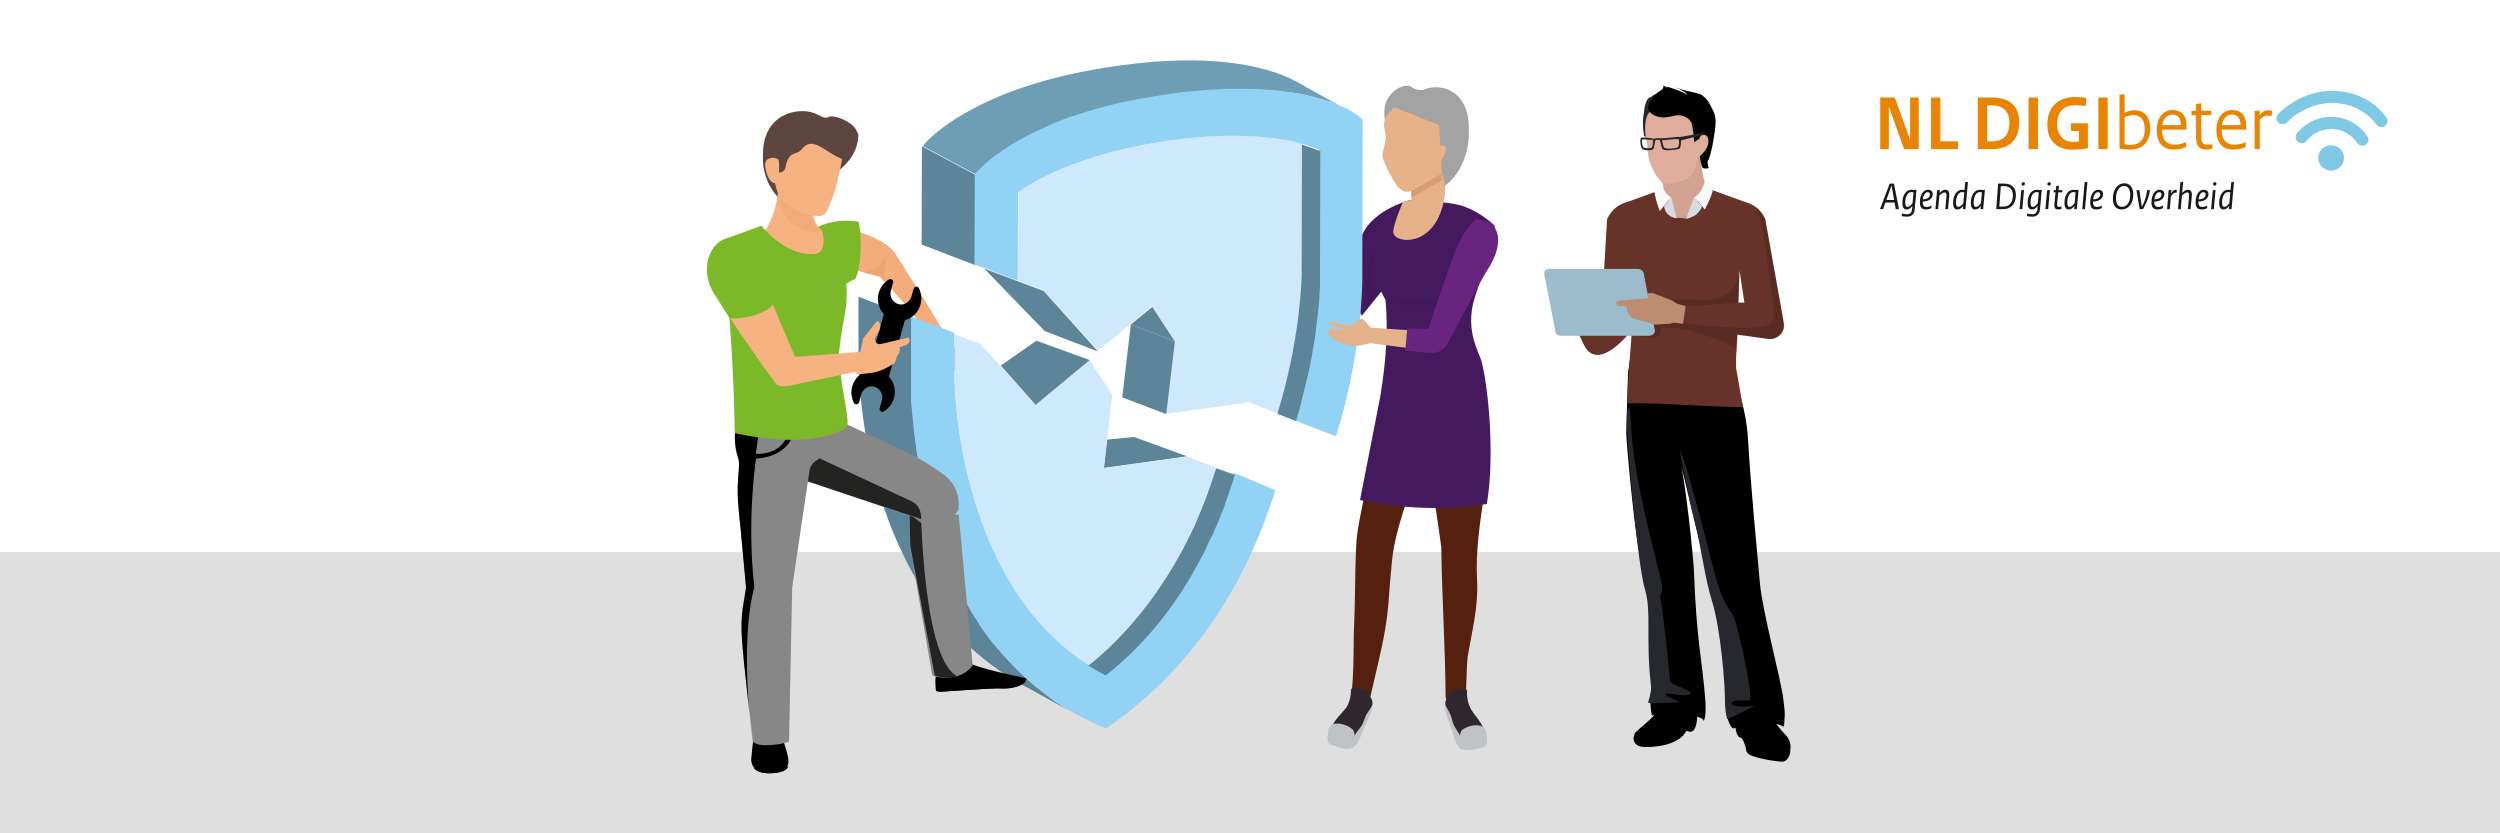 <svg height="400" viewBox="0 0 1200 400" width="1200" xmlns="http://www.w3.org/2000/svg"><g fill="none" fill-rule="evenodd"><path d="m0 400h1200v-400h-1200z" fill="#fff"/><path d="m0 400h1200v-135h-1200z" fill="#dedfde"/><g><g fill-rule="nonzero" transform="translate(902 45)"><path d="m11.992 26.568h7.01v-24.747h-4.139v19.994h-.149l-7.197-19.994h-7.01v24.747h4.139v-19.994h.149zm12.902 0h12.939v-3.735h-8.464v-21.012h-4.475zm29.308 0c8.017 0 13.013-4.15 13.013-13.09 0-7.469-4.586-11.657-12.864-11.657h-7.01v24.747zm-2.386-21.012h2.237c5.258 0 8.464 2.792 8.464 8.148 0 6.451-3.207 9.129-8.129 9.129h-2.573zm24.386-3.735h-4.475v24.747h4.475zm15.885 16.07h3.766v5.055c-1.081.113-1.715.151-2.834.151-4.176 0-7.607-2.867-7.607-8.639 0-5.96 3.505-8.941 8.39-8.941 1.939 0 3.319.075 5.332.377l.336-3.848c-1.715-.34-3.281-.49-5.519-.49-7.458 0-13.237 4.263-13.237 13.354 0 7.922 4.922 11.921 12.118 11.921 2.647 0 4.922-.226 7.346-.717v-11.921h-8.091zm17.6-16.07v24.747h-4.475v-24.747z" fill="#e98400"/><path d="m130.117 16.835c0-5.998-3.058-8.903-7.458-8.903-1.753 0-3.169.34-4.847 1.207v-8.941l-2.461.226v25.954c1.976.34 3.542.415 5.332.415 5.519 0 9.434-3.622 9.434-9.959zm-2.61.264c0 5.093-2.834 7.432-6.413 7.432-1.119 0-2.088-.038-3.281-.226v-13.053c1.38-.679 2.685-.981 4.102-.981 3.43 0 5.593 1.999 5.593 6.828zm5.742.302c0 6.564 3.281 9.393 8.166 9.393 2.349 0 3.952-.377 5.854-1.245l.037-2.339c-1.864.868-3.58 1.245-5.63 1.245-3.43 0-5.966-2.226-5.891-7.243h11.708c.037-.754.037-1.434.037-2.037 0-4.829-2.498-7.356-6.824-7.356-4.064 0-7.458 3.282-7.458 9.582zm2.647-2.339c.373-3.207 2.386-5.055 4.698-5.055 2.722 0 4.214 1.584 4.214 5.055zm14.02-4.791h2.2v10.865c0 4.414 2.237 5.659 4.773 5.659 1.081 0 1.939-.113 3.058-.415v-2.15c-.932.189-1.566.264-2.498.264-1.678 0-2.871-1.056-2.871-3.471v-10.751h4.773v-2.113h-4.773v-3.622l-2.461.415v3.207h-2.2zm11.969 7.13c0 6.564 3.281 9.393 8.166 9.393 2.349 0 3.952-.377 5.854-1.245l.037-2.339c-1.864.868-3.58 1.245-5.63 1.245-3.43 0-5.966-2.226-5.891-7.243h11.708c.037-.754.037-1.434.037-2.037 0-4.829-2.498-7.356-6.824-7.356-4.064 0-7.458 3.282-7.458 9.582zm2.647-2.339c.373-3.207 2.386-5.055 4.698-5.055 2.722 0 4.214 1.584 4.214 5.055zm24.125-6.866-.336 2.528c-.82-.226-1.342-.302-2.088-.302-1.193 0-2.163.604-3.542 2.037v14.109h-2.461v-18.296l2.424-.226v2.15c1.417-1.622 2.61-2.263 3.915-2.263.783 0 1.305.075 2.088.264z" fill="#e98400"/><path d="m7.099 43.135h-2.047l-4.648 12.24h1.475l1.088-3.172h4.408l.59 3.172h1.531zm-1.125 1.12 1.236 6.755h-3.762l2.398-6.755zm10.826 1.978c-.387-.093-.812-.149-1.365-.149-2.232 0-4.297 2.202-4.297 6.288 0 2.332.83 3.172 2.029 3.172 1.014 0 1.9-.522 2.73-1.661h.055l-.166 1.623c-.166 1.642-.996 2.332-2.416 2.332-.812 0-1.605-.112-2.508-.373v1.287c.941.187 1.66.243 2.601.243 1.844 0 3.394-1.008 3.615-3.527l.83-9.423zm-.775 6.269c-.885 1.232-1.771 1.829-2.416 1.829-.627 0-1.107-.522-1.107-2.053 0-3.34 1.439-5.075 2.822-5.075.406 0 .83.037 1.162.112zm3.523-.336c0 2.37.996 3.377 2.803 3.377 1.125 0 1.881-.187 2.748-.653v-1.213c-.793.429-1.531.653-2.379.653-1.18 0-1.844-.541-1.844-2.594 2.988 0 4.851-1.437 4.851-3.545 0-1.325-.83-2.108-2.342-2.108-1.881 0-3.836 1.959-3.836 6.083zm4.814-3.806c0 1.306-1.217 2.332-3.394 2.332.258-2.351 1.346-3.452 2.269-3.452.719 0 1.125.373 1.125 1.12zm7.377 7.016h1.309l.59-6.232c.203-2.22-.553-3.06-1.844-3.06-.848 0-1.697.411-2.748 1.474h-.055l.129-1.399-1.309.168-.812 9.05h1.309l.59-6.549c1.125-1.008 1.992-1.455 2.527-1.455.609 0 1.033.466.885 1.978zm10.882-13.08-1.328.168-.332 3.732c-.332-.075-.701-.112-1.162-.112-2.232 0-4.297 2.202-4.297 6.288 0 2.332.83 3.172 2.029 3.172 1.014 0 1.9-.522 2.73-1.661h.055l-.148 1.493h1.273zm-2.232 10.207c-.885 1.232-1.771 1.829-2.416 1.829-.627 0-1.107-.522-1.107-2.053 0-3.34 1.439-5.075 2.822-5.075.406 0 .848.037 1.18.112zm9.259-6.269c-.387-.093-.812-.149-1.365-.149-2.232 0-4.297 2.202-4.297 6.288 0 2.332.83 3.172 2.029 3.172 1.014 0 1.918-.522 2.73-1.661h.055l-.148 1.493h1.273l.83-9.33zm-.775 6.269c-.885 1.232-1.771 1.829-2.416 1.829-.627 0-1.107-.522-1.107-2.053 0-3.34 1.439-5.075 2.822-5.075.406 0 .83.037 1.162.112zm10.697 2.874c3.652 0 6.068-2.351 6.068-6.923 0-3.303-2.158-5.318-5.404-5.318h-3.135l-.904 12.24zm.461-11.046c2.582 0 4.15 1.623 4.15 4.348 0 3.75-1.863 5.504-4.463 5.504h-2.047l.719-9.852zm9.498 1.829-1.328.168-.812 9.05h1.309zm-1.199-2.78c0 .485.295.728.719.728.572 0 .904-.411.904-.914 0-.466-.258-.746-.719-.746-.535 0-.904.355-.904.933zm8.595 2.855c-.387-.093-.812-.149-1.365-.149-2.232 0-4.297 2.202-4.297 6.288 0 2.332.83 3.172 2.029 3.172 1.014 0 1.9-.522 2.73-1.661h.055l-.166 1.623c-.166 1.642-.996 2.332-2.416 2.332-.812 0-1.605-.112-2.508-.373v1.287c.941.187 1.66.243 2.601.243 1.844 0 3.394-1.008 3.615-3.527l.83-9.423zm-.775 6.269c-.885 1.232-1.771 1.829-2.416 1.829-.627 0-1.107-.522-1.107-2.053 0-3.34 1.439-5.075 2.822-5.075.406 0 .83.037 1.162.112zm5.791-6.344-1.328.168-.812 9.05h1.309zm-1.199-2.78c0 .485.295.728.719.728.572 0 .904-.411.904-.914 0-.466-.258-.746-.719-.746-.535 0-.904.355-.904.933zm3.006 3.937h.922l-.553 5.448c-.203 2.015.443 2.78 1.697 2.78.738 0 1.07-.056 1.697-.28v-1.176c-.535.187-.83.243-1.291.243-.609 0-.922-.355-.793-1.661l.535-5.355h1.863l.111-1.064h-1.863l.221-2.164-1.309.205-.184 1.959h-1.051zm10.845-1.082c-.387-.093-.812-.149-1.365-.149-2.232 0-4.297 2.202-4.297 6.288 0 2.332.83 3.172 2.029 3.172 1.014 0 1.918-.522 2.73-1.661h.055l-.148 1.493h1.273l.83-9.33zm-.775 6.269c-.885 1.232-1.771 1.829-2.416 1.829-.627 0-1.107-.522-1.107-2.053 0-3.34 1.439-5.075 2.822-5.075.406 0 .83.037 1.162.112zm6.142-10.207-1.328.168-1.162 12.912h1.309zm1.328 9.871c0 2.37.996 3.377 2.803 3.377 1.125 0 1.881-.187 2.748-.653v-1.213c-.793.429-1.531.653-2.379.653-1.18 0-1.844-.541-1.844-2.594 2.988 0 4.851-1.437 4.851-3.545 0-1.325-.83-2.108-2.342-2.108-1.881 0-3.836 1.959-3.836 6.083zm4.814-3.806c0 1.306-1.217 2.332-3.394 2.332.258-2.351 1.346-3.452 2.269-3.452.719 0 1.125.373 1.125 1.12zm11.656-5.393c-3.154 0-5.57 2.631-5.57 7.52 0 3.433 1.697 5.057 4.224 5.057 2.932 0 5.57-2.556 5.57-7.221 0-3.34-1.734-5.355-4.224-5.355zm-.24 1.287c1.771 0 2.988 1.269 2.988 4.385 0 3.788-1.918 5.635-3.855 5.635-1.789 0-2.988-1.064-2.988-4.068 0-3.881 1.789-5.952 3.855-5.952zm7.525 11.121h1.605l.996-1.903c1.107-2.127 1.881-4.329 2.361-7.221h-1.365c-.461 3.023-1.088 5.019-1.992 6.885l-.498 1.026h-.074l-1.199-7.911h-1.402zm5.662-3.209c0 2.37.996 3.377 2.803 3.377 1.125 0 1.881-.187 2.748-.653v-1.213c-.793.429-1.531.653-2.379.653-1.18 0-1.844-.541-1.844-2.594 2.988 0 4.851-1.437 4.851-3.545 0-1.325-.83-2.108-2.342-2.108-1.881 0-3.836 1.959-3.836 6.083zm4.814-3.806c0 1.306-1.217 2.332-3.394 2.332.258-2.351 1.346-3.452 2.269-3.452.719 0 1.125.373 1.125 1.12zm7.377-2.146c-.184-.093-.387-.131-.609-.131-.738 0-1.273.299-2.121 1.791h-.074l.166-1.717-1.309.168-.756 9.05h1.309l.516-6.064c.682-1.157 1.494-1.829 2.176-1.829.221 0 .332 0 .535.037zm5.275 9.162h1.309l.59-6.232c.203-2.22-.553-3.06-1.844-3.06-.848 0-1.697.429-2.748 1.474h-.055l.498-5.262-1.328.168-1.162 12.912h1.309l.59-6.549c1.107-.989 1.973-1.455 2.545-1.455.609 0 .996.466.867 1.978zm3.707-3.209c0 2.37.996 3.377 2.803 3.377 1.125 0 1.881-.187 2.748-.653v-1.213c-.793.429-1.531.653-2.379.653-1.18 0-1.844-.541-1.844-2.594 2.988 0 4.851-1.437 4.851-3.545 0-1.325-.83-2.108-2.342-2.108-1.881 0-3.836 1.959-3.836 6.083zm4.814-3.806c0 1.306-1.217 2.332-3.394 2.332.258-2.351 1.346-3.452 2.269-3.452.719 0 1.125.373 1.125 1.12zm4.777-2.202-1.328.168-.812 9.05h1.309zm-1.199-2.78c0 .485.295.728.719.728.572 0 .904-.411.904-.914 0-.466-.258-.746-.719-.746-.535 0-.904.355-.904.933zm10.052-1.082-1.328.168-.332 3.732c-.332-.075-.701-.112-1.162-.112-2.232 0-4.297 2.202-4.297 6.288 0 2.332.83 3.172 2.029 3.172 1.014 0 1.9-.522 2.73-1.661h.055l-.148 1.493h1.273zm-2.232 10.207c-.885 1.232-1.771 1.829-2.416 1.829-.627 0-1.107-.522-1.107-2.053 0-3.34 1.439-5.075 2.822-5.075.406 0 .848.037 1.18.112z" fill="#1a1919"/></g><g fill="#80c9e4" transform="translate(1092 43)"><path d="m27.392 26.73c-3.408-.256-6.382 2.259-6.644 5.618-.257 3.357 2.295 6.286 5.702 6.542 3.408.258 6.382-2.258 6.642-5.618.259-3.358-2.292-6.286-5.701-6.542"/><path d="m28.531 13.155c-6.932-.523-13.664 2.43-17.991 7.898-1 1.262-.773 3.088.511 4.075 1.283.987 3.135.76 4.136-.502 3.109-3.93 7.925-6.048 12.898-5.678 4.646.349 8.782 2.787 11.356 6.693.565.858 1.509 1.323 2.475 1.323.552 0 1.106-.15 1.601-.467 1.367-.874 1.755-2.672.867-4.018-3.58-5.438-9.358-8.837-15.853-9.323"/><path d="m29.5.633c-9.688-.728-20.674 3.629-27.987 11.094-1.127 1.154-1.097 2.994.076 4.106 1.17 1.114 3.038 1.082 4.165-.072 6.144-6.272 15.285-9.93 23.297-9.336 8.316.624 14.928 4.106 19.653 10.349.578.765 1.466 1.17 2.367 1.17.613 0 1.228-.187 1.757-.576 1.305-.958 1.577-2.778.603-4.064-5.788-7.65-13.839-11.912-23.931-12.67"/></g></g><path d="m327-25h546v451h-546z" opacity=".011" stroke="#fefefe"/><g fill-rule="nonzero" transform="translate(339.307 28.717)"><g transform="translate(35.803 79.457)"><path d="m37.692 2.472c-5.365-2.847-16.783-3.661-26.275.136-9.492 3.797-10.592 7.186-10.592 7.186l36.73.949z" fill="#7bb929"/><path d="m36.042 2.879s12.518 3.254 17.883 9.763c1.238 1.492 18.158 28.475 21.598 34.712.688 1.22-2.476 9.763-5.778 4.339-6.878-10.983-22.56-27.119-22.56-27.119s-9.079-1.898-14.444-4.203c-5.64-2.169 3.302-17.492 3.302-17.492z" fill="#f3ac7a"/><path d="m40.444 21.591v1.627c3.577.949 6.741 1.627 6.741 1.627s1.238 1.22 3.026 3.119c-1.376-2.712-.963-8.136.138-14.102-3.714 8.542-9.905 7.729-9.905 7.729z" fill="#bb6636" opacity=".1"/><path d="m75.11 46.675 7.566 10.983c.413.542.55 1.22.688 1.763l.413 7.729c0 .814-.138 1.627-.688 2.305l-4.127 5.695c-1.101-.949-1.513-2.576-.825-4.068l1.651-3.525-1.238-6.102c0-.271-.275-.542-.55-.814-.825-.542-1.926.136-1.788 1.22l.963 6.102c.138.678-.275 1.356-.963 1.492-.688.271-1.513-.136-1.788-.949l-2.751-8.407-2.614-11.932z" fill="#f3ac7a"/></g><g transform="translate(401.668 12.31)"><g transform="translate(39.589)"><g transform="translate(0 129.044)"><g fill="#000"><path d="m34.03 174.926c.275-3.295-1.651-5.354-.275-22.377.138-2.059-15.274-2.746-15.274-2.746.688 8.374 2.89 13.591-5.229 23.612-1.789 2.196-6.88 6.178-8.669 7.962-1.238 1.236-2.752 7.139 4.816 7.139 9.495 0 16.926-2.883 19.265-7.413.138-.412.826-.275.826-.275s3.853 2.608 4.541-5.903z"/><path d="m51.231 161.747 14.449-1.922s.138 1.373 1.376 6.315c2.064 9.335 7.431 14.277 9.77 16.886 1.926 2.196 2.339 4.805 1.926 7.001v1.098s-.826 4.393-3.853 4.393c-3.027 0-15.137-1.922-16.65-4.118-.688-.961-.826-1.922-.826-2.608 0-.137-.138-.275-.138-.275s-1.238-5.079-3.027-4.668c0 0-2.89-2.883-1.238-7.55 1.789-4.668-1.789-14.552-1.789-14.552z"/><path d="m1.83 2.227c0 1.51-.963 5.766-.963 7.139-.413 15.65-.826 24.436-.826 28.554 0 4.53 4.403 53.539 7.844 64.659 3.44 11.257 7.018 53.951 4.816 57.246-2.202 3.432-.413 13.453-.413 13.453s24.356-1.647 24.907 2.746c0 0 1.514-1.647.688-11.394-1.376-17.572-4.128-27.044-5.367-60.678-.275-6.727-3.991-42.832-6.743-53.539-1.238-4.805 11.697 49.97 16.238 65.757 0 0 8.532 33.908 6.743 48.46-1.651 13.042 2.615 14.964 2.615 14.964s16.513-5.354 24.356-.824c.275-4.53.826-4.942-.275-13.179-1.238-10.159-10.045-41.871-11.284-56.01-1.514-16.748-4.541-48.185-5.642-68.366s-9.22-35.418-11.559-39.4c-2.477-4.256-45.135.412-45.135.412z"/></g><path d="m2.381 34.625c.826 23.063 11.421 61.639 13.898 71.798 2.477 10.159-.826 6.315.413 12.218 1.238 5.903 4.266 36.105 4.266 38.164 0 2.059 12.247 4.668 9.77 6.315-2.477 1.647-11.834-1.236-11.834 0 0 1.236 7.156 3.844 7.156 3.844s-14.311.824-15.274.412c-.826-.412 1.651-4.118 1.101-8.511-2.615-23.2.413-35.144-2.89-46.126-3.44-10.982-9.77-78.25-8.532-85.389 1.376-7.139 1.926 7.276 1.926 7.276z" fill="#26282d"/><path d="m25.636 45.745c4.679 9.335 16.238 58.344 18.439 65.071 2.064 6.727 5.367 11.943 7.018 14.003 1.651 2.059 9.495 35.281 8.256 41.184-4.266.412-8.394-.412-8.807 1.647-.413 2.059 11.008 1.236 11.008 1.236l-13.073 6.315c-.688-2.608-1.101-5.491-1.101-10.571 0-6.04-1.926-32.261-6.055-45.714-3.44-10.982-4.816-23.338-8.119-37.34-3.44-13.179-7.568-35.83-7.568-35.83z" fill="#26282d"/></g><g transform="translate(16.829 51.099)"><path d="m3.165 5.491 2.477.412.55-4.942-4.954-.686-.275 2.196z" fill="#6e150e"/><path d="m7.431 6.04-2.064-.137.688-4.942 4.954.549-.275 2.196z" fill="#991915"/></g><path d="m36.782 41.489c-1.514 7.688-12.797 10.021-12.797 10.021l6.192 9.884 10.871-14.277z" fill="#fff"/><path d="m21.646 51.511-8.256 7.001s-.963-9.335-.138-11.12c1.101-2.471 2.202-2.059 2.202-2.059s-.413 1.098 1.514 3.432c2.477 3.02 4.679 2.746 4.679 2.746z" fill="#fff"/><path d="m21.921 60.159c.826.412 2.339 2.059 3.303 1.785.826-.275 1.101-.961 0-2.334-.963-1.373-2.752-2.334-3.303-1.236-.55 1.236 0 1.785 0 1.785z" fill="#cc9584"/><path d="m20.545 33.664c.826 3.981-1.376 8.237-3.027 11.669s3.165 14.14 5.367 14.14c2.202 0 17.063-10.708 17.063-10.708s-4.128.549-4.128-19.494c0-3.157-15.274 4.393-15.274 4.393z" fill="#d2a292"/><g transform="translate(7.197)"><path d="m35.365 20.623c0 2.883-1.926 13.728-3.303 15.375-.413.412 0 3.707.55 3.569.55-.137-2.202.824-3.165-.137-.963-.961-2.89-15.375-2.339-16.199.413-.686 8.256-2.608 8.256-2.608z" fill="#000"/><path d="m28.347 24.192c.413-7.962 2.752-16.336-9.495-17.16-2.752-.137-4.954 0-6.88.412-.688-.275-1.376-.549-2.064-.686-2.752.275-4.541 2.059-6.192 5.629-1.376 3.02-1.789 7.139-1.651 11.12 0 1.236.688 3.02.826 4.256.138 1.785 0 2.883.275 4.256.55 4.805 2.89 10.708 6.605 14.277 1.101.549 2.339.961 3.715.824 4.266-.137 8.119-1.647 10.596-4.118 1.514-1.236 2.615-5.217 3.303-8.649 1.651-.686 4.541-4.118 4.816-6.589.413-3.157-.963-5.079-3.853-3.569z" fill="#e0ac9c"/><path d="m14.173 6.483.275-.686s3.303-1.785 2.615-1.785c-.413 0-1.514-1.098-2.202.549l1.514-2.608-7.431 2.059s-1.651-.275-2.89.549c-1.238.824-2.202 1.51-2.202 1.51s.138 1.236.413-.412c-1.651.412-2.752 4.256-2.89 7.001-.138.824-.275 1.785-.413 2.746-.413 4.118.413 8.786.413 8.786l.826.549s-1.376-9.884 2.477-12.63c3.853-2.746 12.797 0 12.797 0z" fill="#26282d"/><path d="m34.677 12.386c-1.238-2.471-2.89-6.178-4.679-7.001-.963-1.922-7.293-2.059-13.761-4.53 0 0 5.779 2.196 5.779 3.707-.826-1.236-10.32-4.53-9.77-3.844 2.615 4.256 2.064 1.373 1.376 3.157-.138 0 .275.137.138.137.275-1.785-1.789-3.569-3.165-3.981.55 2.471-2.339 2.196-4.266 4.942-2.339 2.196-4.266 6.315-1.789 8.237 5.642 4.256 10.183.824 13.761 1.098 3.303.275 5.091 2.196 5.779 3.432.826 1.647 1.376 9.472 1.376 9.472l2.339-1.51 1.651-3.432 5.091 2.196c0 .137 2.615-7.139.138-12.081z" fill="#000"/></g><path d="m8.16 30.781c1.651.412 4.679.686 5.091-.686.413-1.647.688-3.707.688-3.707s.826-.686 2.339 0c0 0 .413 2.334.963 3.844.55 1.51 5.779.686 7.981.275.963-.137 1.101-2.334 1.101-4.118l10.596-2.746.55-.961s-10.183 1.785-11.697 2.059c-1.376-.275-6.33.686-8.256.549-.55.137-1.651 0-2.477 0-.963 0-1.514.275-1.789.275-.413-.137-5.367-.961-6.055-.412-.826.549-.275 5.354.963 5.629zm9.082-4.53c.55.137 7.568-.824 7.981-.412.275.275.275 3.707-.688 3.981-1.238.412-5.917.961-6.467-.275-.55-1.373-.826-3.295-.826-3.295zm-9.495-.275c.275-.275 4.541.275 5.091.137 0 0 .138 1.922-.413 3.569-.138.549-3.165.549-3.991.137-.688-.412-1.101-3.569-.688-3.844z" fill="#26282d"/></g><path d="m92.884 120.837 1.101-32.398-1.789-7.688-.55 8.1-2.339 31.849 2.339 26.358z" fill="#000" opacity=".1"/><path d="m114.626 110.404-8.256-46.126c-.688-1.785-3.165-6.727-10.183-8.511l-27.246-9.884v-.137s0 0 0-.137h-.138l-.413.137-.413-.137h-.138v.137.137l-27.246 9.884c-7.018 1.785-9.495 6.727-10.183 8.511l-2.89 49.558-15.825-8.786s1.238 6.589 7.706 19.631c6.467 12.904 21.054-5.079 21.054-5.079s1.101-21.553 1.101-25.397l.55 26.358-1.514 20.043-.413 11.943c18.577-.275 36.878 1.785 55.455 1.785l-3.303-18.807v-4.942l.55-9.747v-1.236l14.999 2.059c4.128.412 7.706-2.883 7.431-6.864zm-21.191-6.178.55-15.513 2.339 15.513z" fill="#673328"/><path d="m78.298 48.902-9.22-3.295v-.137s0 0 0-.137h-.138l-.413.137-.413-.137h-.138v.137.137l-10.596 3.844 6.33 14.003 4.403.412z" fill="#d2a292"/><path d="m114.626 110.404-8.256-46.126c-.413-1.236-1.926-4.118-5.091-6.315 3.44 6.178 4.679 16.611 4.816 17.709 1.376 8.374 1.926 16.748 3.44 25.122.688 3.981 2.202 9.884-.688 13.453-3.303 3.981-33.713.961-42.245-.137-4.266-.549.413-8.374.413-8.374h6.467l20.09-1.51s.413-13.453.55-15.513c-.55 4.118-2.89 9.335-6.33 11.532-4.541 2.883-10.183 2.746-15.412 2.471-10.183-.412-20.228.686-30.411 1.236l-.826 16.199s6.33.549 12.109.824c1.238 0 2.477-.686 2.752-1.922.275-1.373-.275-2.746 1.514-2.746 10.183-.549 21.604 3.844 30.824 7.825l4.403 2.883.413-6.178v-1.236l14.999 2.059c4.128.412 7.706-2.883 7.431-6.864z" fill="#000" opacity=".14"/><path d="m44.997 88.027h-41.97c-2.202 0-2.752.824-2.752 2.471l5.229 27.044c0 1.785 1.376 2.608 3.165 2.608h41.557c1.789 0 3.165-.824 3.165-2.471l-5.229-26.632c0-1.785-1.376-3.02-3.165-3.02z" fill="#9abccc"/><g fill="#be8c70"><path d="m61.785 103.266-9.22-3.569h-2.752l2.339 12.904 4.816 1.51c2.064.412 4.266.412 5.917-.686l3.715.824-.826-8.1z"/><path d="m38.667 103.403 1.789 5.629c.55 1.51 1.789 2.746 3.44 3.157l9.632 2.608 6.88-.412s.963-.275 1.926-.549l4.541.549 1.238-8.511-12.797-3.432z"/><path d="m36.053 103.266c-.826 0-1.376.686-1.238 1.51.138.686.688 1.098 1.376 1.098l15.137.275-.275-4.118z"/></g><path d="m57.382 47.118-.963-.275-3.303 2.883c0 4.118 2.615 10.571 2.615 10.571l5.367-6.727c-4.541-2.471-3.715-6.452-3.715-6.452z" fill="#f8f9fa"/><path d="m57.795 57.826c.55 5.629 6.055 5.903 6.055 5.903l-2.615-10.159z" fill="#d5dde2"/><path d="m72.243 53.707 5.091 5.766s2.339-3.981 3.853-8.923l-3.853-4.53s-1.376 5.766-5.091 7.688z" fill="#f8f9fa"/><path d="m68.253 64.141s3.853-1.098 4.954-2.196c2.89-2.746 2.752-3.981 2.752-3.981l-3.853-4.118z" fill="#d5dde2"/></g><g transform="translate(72.725 113.03)"><path d="m117.888 82.845 39.882-5.551-25.53-9.298-12.834 1.249z" fill="#5c8599"/><path d="m103.536 200.66-24.426-13.461c-11.178-6.106-20.7-13.461-28.98-21.648-.966-.971-1.794-1.804-2.76-2.775-3.588-3.747-6.762-7.632-9.798-11.657-3.726-4.996-7.176-10.13-10.212-15.403-1.242-2.082-2.346-4.163-3.45-6.383-5.52-10.685-9.936-21.509-13.11-32.056-.69-2.082-1.242-4.163-1.794-6.245-.276-.971-.552-2.082-.828-3.053-1.104-4.024-2.07-8.049-2.898-11.934-5.244-24.701-5.244-43.851-5.244-46.765v-.139-28.448l25.668 9.853v18.318 14.293 1.804.694 2.498 1.249.833.833.278c0 .694 0 1.249.138 1.943 0 .416 0 .833.138 1.249 0 .416 0 .833.138 1.249 0 .416 0 .833.138 1.388 0 .416.138.971.138 1.388 0 .694.138 1.249.138 1.943 0 .278 0 .694.138.971 0 .278 0 .694.138.971.138.971.138 1.943.276 2.914 0 .416.138.833.138 1.249v.278c.138.694.138 1.388.276 2.082v.139c.138.971.276 1.943.414 2.914.138 1.11.276 2.082.414 3.192 0 .416.138.694.138 1.11 0 .278.138.694.138.971 0 .139 0 .278.138.416.138.694.276 1.249.276 1.943.138.971.276 1.943.552 3.053 0 .278.138.694.138.971.138.694.276 1.388.414 1.943 0 .278.138.694.138.971.138.694.276 1.388.414 2.082.138.971.414 1.943.552 2.775.138.833.276 1.526.552 2.359 0 .139.138.416.138.555.276.971.414 1.943.69 2.914.138.555.276 1.11.414 1.526.276.971.552 1.943.69 2.914 0 .139 0 .139.138.278.276.971.552 1.804.828 2.775.276.971.552 2.082.828 3.053.138.416.276.971.414 1.388.828 2.637 1.656 5.273 2.622 7.91.276.833.552 1.665.828 2.498.828 2.359 1.794 4.718 2.76 7.077.414 1.11.828 2.082 1.242 3.192s.966 2.082 1.38 3.192c.414 1.11.966 2.082 1.518 3.192.276.416.414.833.69 1.388.828 1.804 1.656 3.469 2.622 5.273.276.416.414.833.69 1.388.276.555.552 1.11.828 1.526.414.694.69 1.388 1.104 1.943v.139c.138.416.414.694.552 1.11 1.518 2.637 3.036 5.134 4.692 7.771.276.555.69.971.966 1.526.414.694.828 1.249 1.242 1.943.276.416.552.694.828 1.11.414.555.69.971 1.104 1.526.276.416.69.833.966 1.388.552.833 1.242 1.665 1.932 2.498.276.416.69.833 1.104 1.249.414.555.828.971 1.242 1.526.552.694 1.242 1.388 1.794 2.082.138.139.138.139.276.278.552.694 1.242 1.388 1.932 2.082.552.555 1.104 1.249 1.656 1.804.138.139.276.278.276.278s0 0 .138.139c.69.694 1.38 1.388 2.07 2.22.69.694 1.38 1.388 2.07 2.082.69.694 1.38 1.388 2.208 2.082.69.694 1.518 1.388 2.208 2.082.828.694 1.518 1.388 2.346 2.082.828.694 1.794 1.526 2.76 2.22.138.139.414.278.552.416.552.416 1.104.833 1.518 1.249.552.416 1.104.833 1.656 1.249.552.416 1.104.833 1.656 1.249 0 0 0 0 .138.139 0 0 .138 0 .138.139.552.416 1.104.694 1.518 1.11.552.416 1.104.694 1.656 1.11.69.416 1.38.971 2.07 1.388.552.416 1.104.694 1.794 1.11.552.416 1.242.833 1.794 1.11.69.416 1.242.694 1.932 1.11-.138-.139.276.139.552.278z" fill="#5c8599"/><path d="m200.137 93.53c-12.006 38.439-35.466 83.123-81.282 114.346-5.106-2.082-9.798-4.302-14.352-6.8-.276-.139-.69-.416-.966-.555-.276-.139-.69-.416-.966-.555-.69-.416-1.242-.694-1.932-1.11-.69-.416-1.242-.694-1.794-1.11s-1.104-.694-1.794-1.11c-.69-.416-1.38-.833-2.07-1.388-.552-.416-1.104-.694-1.656-1.11s-1.104-.694-1.518-1.11c0 0-.138 0-.138-.139 0 0-.138 0-.138-.139-.552-.416-1.104-.833-1.656-1.249-.552-.416-1.104-.833-1.656-1.249-.552-.416-1.104-.833-1.518-1.249-.138-.139-.414-.278-.552-.416-.966-.694-1.794-1.526-2.76-2.22-.828-.694-1.518-1.388-2.346-2.082-.828-.694-1.518-1.388-2.208-2.082-.69-.694-1.38-1.388-2.208-2.082-.69-.694-1.38-1.388-2.07-2.082s-1.38-1.388-2.07-2.22c0 0 0 0-.138-.139-.138-.139-.276-.278-.276-.278-.552-.555-1.104-1.249-1.656-1.804-.69-.694-1.242-1.388-1.932-2.082-.138-.139-.138-.139-.276-.278-.552-.694-1.242-1.388-1.794-2.082-.414-.555-.828-.971-1.242-1.526-.414-.416-.69-.833-1.104-1.249-.69-.833-1.242-1.665-1.932-2.498-.276-.416-.69-.833-.966-1.388-.414-.555-.69-.971-1.104-1.526-.276-.416-.552-.694-.828-1.11-.414-.694-.828-1.249-1.242-1.943-.276-.555-.69-.971-.966-1.526-1.656-2.498-3.312-5.134-4.692-7.771-.276-.416-.414-.694-.552-1.11 0 0 0 0 0-.139-.414-.694-.69-1.388-1.104-1.943-.276-.555-.552-1.11-.828-1.526-.276-.416-.414-.833-.69-1.388-.966-1.804-1.794-3.469-2.622-5.273-.276-.416-.414-.833-.69-1.388-.552-1.11-.966-2.082-1.518-3.192-.414-1.11-.966-2.082-1.38-3.192-.414-.971-.828-2.082-1.242-3.192-.966-2.359-1.794-4.718-2.76-7.077-.276-.833-.552-1.665-.828-2.498-.966-2.637-1.794-5.273-2.622-7.91-.138-.416-.276-.971-.414-1.388-.276-.971-.552-2.082-.828-3.053-.276-.971-.552-1.804-.828-2.775 0-.139 0-.139-.138-.278-.276-.971-.552-1.943-.69-2.914-.138-.555-.276-1.11-.414-1.526-.276-.971-.414-1.943-.69-2.914 0-.139-.138-.416-.138-.555-.138-.833-.276-1.526-.552-2.359-.276-.971-.414-1.943-.552-2.775-.138-.694-.276-1.388-.414-2.082 0-.278-.138-.694-.138-.971-.138-.694-.276-1.388-.414-1.943 0-.278-.138-.694-.138-.971-.138-.971-.414-1.943-.552-3.053-.138-.694-.276-1.249-.276-1.943 0-.139 0-.278-.138-.416 0-.278-.138-.694-.138-.971 0-.416-.138-.694-.138-1.11-.138-1.11-.276-2.082-.414-3.192-.138-.971-.276-1.943-.414-2.914v-.139c-.138-.694-.138-1.388-.276-2.082 0-.139 0-.139 0-.278 0-.416-.138-.833-.138-1.249-.138-.971-.276-1.943-.276-2.914 0-.278 0-.694-.138-.971 0-.278 0-.694-.138-.971 0-.694-.138-1.388-.138-1.943 0-.416-.138-.971-.138-1.388s-.138-.971-.138-1.388 0-.833-.138-1.249c0-.416 0-.833-.138-1.249 0-.694-.138-1.388-.138-1.943 0-.139 0-.139 0-.278 0-.278 0-.555 0-.833v-.833c0-.416 0-.833 0-1.249 0-.971 0-1.804 0-2.498 0-.278 0-.416 0-.694 0-.833 0-1.388 0-1.804v-14.293-18.318l20.838 7.91v21.787c0 .278.138 29.558 10.902 62.446 11.178 34.276 29.118 59.254 53.268 74.519-.138 0-.138.139-.276.139l8.556 4.718c1.656-1.249 3.174-2.637 4.692-3.886.414-.416.966-.833 1.38-1.249.552-.555 1.104-.971 1.794-1.526.552-.555 1.242-1.11 1.794-1.665.276-.278.69-.555.966-.971 1.518-1.388 2.898-2.775 4.278-4.302.276-.278.552-.555.828-.833 1.242-1.249 2.346-2.498 3.45-3.747.276-.416.69-.694.966-1.11.276-.278.414-.416.69-.694 1.104-1.249 2.208-2.637 3.312-3.886.276-.278.414-.555.69-.833 1.104-1.388 2.208-2.775 3.312-4.163.276-.416.69-.833.966-1.249 1.242-1.665 2.484-3.33 3.588-4.996.138-.139.138-.278.276-.416 1.104-1.665 2.208-3.33 3.312-4.996.414-.555.69-1.11 1.104-1.665.828-1.249 1.656-2.637 2.484-4.024.414-.555.69-1.249 1.104-1.804.828-1.526 1.794-3.053 2.622-4.718.276-.416.414-.833.69-1.249 0-.139.138-.278.138-.278.414-.694.69-1.388 1.104-2.22.138-.139.138-.278.276-.416.276-.416.414-.833.69-1.249.138-.278.276-.416.276-.694.276-.555.552-1.11.828-1.665 0 0 0-.139.138-.139.276-.555.552-.971.69-1.526v-.139c.414-.971.828-1.804 1.242-2.775.276-.694.552-1.249.966-1.943.138-.139.138-.278.276-.416.276-.555.414-1.11.69-1.665.552-1.11.966-2.22 1.518-3.469.276-.555.414-1.11.69-1.665.138-.139.138-.278.138-.416.276-.555.414-1.11.69-1.665 0 0 0 0 0-.139.552-1.249.966-2.498 1.38-3.747.138-.555.414-.971.552-1.526 0-.139.138-.278.138-.555.138-.278.138-.416.276-.694.276-.555.414-1.11.69-1.804 0-.139.138-.139.138-.278.414-1.11.828-2.22 1.104-3.33.138-.416.276-.833.414-1.249.69-2.22 1.518-4.441 2.208-6.8z" fill="#92d2f4"/><path d="m171.708 82.706c-.552 1.804-1.104 3.747-1.794 5.551-.276.833-.552 1.526-.828 2.359-.552 1.665-1.104 3.192-1.656 4.718-.552 1.388-.966 2.637-1.518 4.024-.414 1.11-.828 2.359-1.38 3.469-.552 1.249-1.104 2.637-1.656 3.886-.414 1.11-.966 2.22-1.38 3.33-.552 1.249-1.242 2.498-1.794 3.747-.552 1.11-.966 2.082-1.518 3.053-.69 1.249-1.242 2.498-1.932 3.747-.552.971-.966 1.943-1.518 2.914-.276.416-.414.833-.69 1.249-.828 1.526-1.794 3.053-2.622 4.579-.414.694-.69 1.249-1.104 1.804-.828 1.388-1.656 2.637-2.484 4.024-.414.555-.69 1.11-1.104 1.665-1.104 1.665-2.208 3.33-3.312 4.996-.138.139-.138.278-.276.416-1.242 1.804-2.484 3.469-3.726 5.134-.276.416-.69.833-.966 1.249-1.104 1.388-2.208 2.775-3.312 4.163-.276.278-.414.555-.69.833-1.242 1.526-2.622 3.192-4.002 4.718-.276.416-.69.694-.966 1.11-1.104 1.249-2.346 2.498-3.45 3.747-.276.278-.552.555-.828.833-1.38 1.388-2.898 2.914-4.278 4.302-.276.278-.69.694-.966.971-1.242 1.11-2.346 2.22-3.588 3.192-.414.416-.966.833-1.38 1.249-1.518 1.249-3.036 2.498-4.554 3.747-24.288-15.403-42.09-40.382-53.268-74.519-10.764-32.888-10.902-62.169-10.902-62.446v-21.787l12.42 4.718 26.082 29.003 26.082-21.37 11.04 16.652-4.14 35.247 39.882-5.551z" fill="#cee9fb"/><g fill="#5c8599"><path d="m180.678 86.176c-.69 2.359-1.38 4.579-2.208 6.8-.138.416-.276.833-.414 1.249s-.276.833-.414 1.249c-.276.694-.414 1.388-.69 2.082 0 .139 0 .139-.138.278-.276.833-.552 1.665-.828 2.359 0 .139-.138.278-.138.555-.138.555-.414.971-.552 1.526-.276.694-.552 1.249-.828 1.943-.276.555-.414 1.11-.69 1.665v.139c-.276.694-.552 1.388-.828 2.082-.276.555-.414 1.11-.69 1.665-.276.555-.552 1.249-.828 1.804-.276.555-.414 1.11-.69 1.665-.276.555-.414 1.11-.69 1.665-.138.139-.138.278-.276.416-.276.694-.552 1.388-.966 1.943-.276.416-.414.833-.69 1.388-.276.416-.414.971-.69 1.388v.139c-.276.555-.552 1.11-.828 1.804-.276.555-.552 1.11-.828 1.665-.138.278-.276.416-.276.694-.276.416-.414.833-.69 1.249-.138.139-.138.278-.276.416-11.868 22.897-27.186 41.77-45.816 56.479-2.898-1.526-5.658-3.053-8.28-4.718 1.518-1.249 3.036-2.498 4.554-3.747.414-.416.966-.833 1.38-1.249 1.242-1.11 2.346-2.082 3.588-3.192.276-.278.69-.694.966-.971 1.518-1.388 2.898-2.775 4.278-4.302.276-.278.552-.555.828-.833 1.242-1.249 2.346-2.498 3.45-3.747.276-.416.69-.694.966-1.11 1.38-1.526 2.76-3.053 4.002-4.718.276-.278.414-.555.69-.833 1.104-1.388 2.208-2.775 3.312-4.163.276-.416.69-.833.966-1.249 1.242-1.665 2.484-3.33 3.726-5.134.138-.139.138-.278.276-.416 1.104-1.665 2.208-3.33 3.312-4.996.414-.555.69-1.11 1.104-1.665.828-1.249 1.656-2.637 2.484-4.024.414-.555.69-1.249 1.104-1.804.828-1.526 1.794-3.053 2.622-4.579.276-.416.414-.833.69-1.249.552-.971.966-1.943 1.518-2.914.69-1.249 1.242-2.498 1.932-3.747.552-.971.966-2.082 1.518-3.053.552-1.249 1.242-2.498 1.794-3.747.414-1.11.966-2.22 1.38-3.33.552-1.249 1.104-2.637 1.656-3.886.414-1.11.828-2.22 1.38-3.469.552-1.249.966-2.637 1.518-4.024.552-1.526 1.104-3.192 1.656-4.718.276-.833.552-1.526.828-2.359.552-1.804 1.242-3.608 1.794-5.551z"/><path d="m85.044 52.594 25.944-21.509-25.53-9.298-17.112 11.934z"/></g></g><path d="m110.996 291.247c-1.124 2.936-1.545 6.012-1.264 9.228l.14 1.818c0 .559.421.979.983.979 1.966.14 25.563-1.818 30.901-1.538 5.337.28 11.799-1.538 11.518-4.893-20.647-4.194-26.828-6.991-26.828-6.991z" fill="#000"/><path d="m142.352 300.262c-4.57-.287-25.941 1.146-31.586 1.29v.716c0 .573.403 1.003.941 1.003 1.882.143 24.462-1.863 29.57-1.576 4.57.287 9.946-1.146 10.887-4.012-1.882 1.863-6.048 2.866-9.812 2.579z" fill="#000"/><path d="m120.88 218.226 6.67 72.362s-2.223 4.344-9.023 5.566c-6.8 1.222-10.331-.679-10.331-.679l-10.593-61.229-.262-14.255z" fill="#878787"/><path d="m102.707 214.868s.87 74.667 18.13 81.279c-7.542 1.24-11.458-.689-11.458-.689l-11.748-62.13-.29-14.465z" fill="#232322"/><path d="m51.494 25.566c1.795.694 5.248 3.052 6.767 1.942 2.209-1.526 11.462 1.942 13.533 6.381.829 1.942 1.105 1.249.829 3.607-.414 5.133-3.038 9.85-6.905 13.456-10.357 9.433-9.805 21.503-17.124 21.78-11.876.416-22.647-13.04-21.681-27.052-.138-19.977 16.709-23.029 24.581-20.115z" fill="#5f4540"/><path d="m34.261 58.194 16.134 7.475.41 6.921c.273 3.876 1.641 7.198 4.649 9.413 0 0 18.732 18.687 3.418 19.794s-30.902-19.933-30.902-19.933c7.11-10.52 6.29-23.67 6.29-23.67z" fill="#f7b282"/><path d="m41.133 162.27 8.259 4.048 13.903 6.84 32.211 15.076c6.47 3.071 12.664 6.7 18.446 11.028 4.267 3.211 6.883 8.236 6.883 13.54v3.211l-10.049 12.284-11.563-8.794-74.609-25.127z" fill="#878787"/><path d="m51.804 190.248 46.222 21.545c2.591 1.182 4.363 3.547 4.636 6.306l.273 2.365-76.082-25.355z" fill="#232322"/><path d="m35.657 320.065c-.3 4.56 1.65 7.695 3 13.395 1.05 3.848 1.35 8.693-8.399 8.978-8.999.285-8.999-5.985-8.999-6.84 0-.855 1.2-10.973 1.2-10.973z" fill="#000"/><path d="m30.158 340.764c-3.051.12-5.645-.359-7.781-.957 1.068 1.436 3.357 2.752 8.086 2.632 5.798-.12 8.086-1.555 8.697-3.35-2.136.837-5.035 1.555-9.002 1.675z" fill="#000"/><path d="m59.299 168.688-1.945 16.08c-.417 3.188-2.084 5.961-4.864 7.624-1.668.97-2.779 2.634-3.196 4.436l-8.338 56.281-1.529 74.025s-1.529 1.248-9.033 1.802-8.338-1.941-8.338-1.941l-3.891-34.656c-.834-9.011-2.362-18.991-.834-27.863l1.668-9.981-2.918-30.359c-.695-6.654-1.529-14.278-1.112-20.794l.556-7.624c.139-1.386 0-2.772-.556-4.159-1.39-4.159-1.807-8.456-1.39-12.753l1.251-12.06z" fill="#878787"/><path d="m22.777 253.119c-3.734-32.394.8-61.743.8-61.743s18.139 0 18.939-17.166l-27.475-8.583h-.267l-1.2 12.044c-.4 4.292 0 8.583 1.334 12.736.4 1.384.533 2.769.533 4.153l-.533 7.614c-.533 6.645.4 14.259 1.067 20.765l2.801 30.318-1.6 9.967c-1.334 8.86 0 18.827.8 27.826l3.734 34.609s-6.269-45.546 1.067-72.541z" fill="#000"/><path d="m25.288 174.874c-.597 5.862-1.792 14.216-1.792 14.216s11.95 1.172 15.236-9.233c3.286-10.405-13.444-4.983-13.444-4.983z" fill="#878787"/><path d="m9.983 85.496 16.259-5.837s11.75 15.427 26.369 13.342c4.235-.556 4.509-9.59.956-13.203.547.417 7.515-4.031 19.128-2.085 1.503 2.78 2.049 21.542-1.64 27.658-.683-.278-4.099 2.085-4.099 2.085v.139c.41 5.003.137 10.007-.82 14.871-1.23 6.81-2.869 16.678-2.733 20.014.683 14.176 5.329 30.437 3.826 33.217-2.186 3.892-21.587 10.841-53.832 3.475-.547-31.549-2.596-55.315-2.596-55.315l-7.378-11.675c-3.006-4.864-4.235-10.702-2.869-16.261 1.23-4.447 3.689-8.756 9.427-10.424z" fill="#7bb929"/><path d="m42.626 79.685c1.91 1.303 9.699 4.343 12.198 2.606-.441-.29-.735-.579-1.176-1.013-2.351-2.316-3.527-5.356-3.821-8.831l-.441-7.238-14.549-4.777s-1.91 12.884 7.789 19.254z" fill="#bb6636" opacity=".1"/><path d="m37.656 51.768c1.651-8.667 5.503-5.688 7.841-8.803 5.227-6.907 10.868 1.354 19.396 4.605 0 .677-2.614 13.001-3.302 14.897-4.54 12.053-3.852 13.678-12.381 11.918-8.529-1.896-14.307-6.771-15.82-12.459-.413-1.49-2.063-7.99-2.063-7.99 1.513.135 5.64 1.083 6.328-2.167z" fill="#f7b282"/><path d="m34.15 47.75c1.05.836.45 11.559-.9 11.559-3.299.139-4.949-5.014-5.249-8.356-.45-4.317 4.349-4.596 6.149-3.203z" fill="#f7b282"/><g transform="translate(102.934)"><g transform="translate(166.211 73.095)"><path d="m73.627 100.54c-.412-2.896-.687-5.792-.824-8.689-1.648-.276-3.159-1.517-3.159-3.31 0-1.931 0-3.862.137-5.792-1.374 1.241-4.121.69-4.945-.965-.549-1.103-.824-2.207-1.099-3.448-2.06.827-4.67-.414-4.67-3.034 0-.965 0-1.931.137-2.758-4.945 10.068-.687 21.791-5.357 32.134-.549 5.517-3.709 10.895-4.258 16.412-.275 2.482-2.198 6.206-2.198 8.827-1.374 10.757-4.533 20.411-4.945 31.307-.549 13.791-.412 27.721-1.099 41.512-.137 1.931.412 27.169-2.61 37.651.137 0 .275.138.412.138 3.709.965 6.731-.276 9.066-2.62 2.06-10.068 4.67-19.998 6.731-29.928 1.099-5.241 2.06-10.619 2.61-15.86.687-5.379.824-10.757 1.374-16.136.412-5.241.824-10.482 1.786-15.584.962-5.103 2.335-9.93 3.846-14.895 2.747-9.24 6.044-18.481 7.006-28.135.412-4.275.549-8.689.962-13.102.824-.138 1.511-.276 2.335-.414.687-.138 1.236-.414 1.786-.827-1.511-.138-2.885-.827-3.022-2.482" fill="#55210e"/><path d="m47.94 232.386c-1.648 4.689-3.159 9.378-5.22 13.929h.275c-.549 1.655-1.099 3.31-1.923 4.689-.137.414-.412.827-.549 1.103-.137.138-.137.276-.275.552v.138c-1.648 0-2.885 3.034-1.374 4 3.434 2.069 5.907-5.379 6.731-7.585 1.648-3.862 4.396-8.413 4.808-12.55.275-1.793-.824-3.586-2.473-4.275" fill="#bfc3c6"/><path d="m48.902 232.386c.137-.827.137-1.517-.137-2.207-2.335-1.517-5.082-1.655-7.967-1.517 0 0-.687 0-.687.138-.137 3.586-.824 7.585-3.297 10.206-3.159 3.586-5.907 6.206-7.143 11.033 0 .414.137.69.275.965 1.099 3.31 4.258 5.103 7.28 4.0.275-.138.549-.276.824-.414.962-.276 1.786-.827 2.473-1.655.824-.965 1.374-2.069 2.06-3.034 1.099-1.517 2.198-2.62 3.022-4.275.549-1.241.962-2.62 1.511-3.862.824-1.655 2.06-3.034 2.885-4.689.687-1.655.137-3.448-1.099-4.689" fill="#2f262e"/><path d="m28.846 251.281c-.137 1.517-.275 2.896.412 3.586.549.552 1.374.827 2.198 1.103 1.374.552 2.885.965 4.258 1.379 1.374.276 2.747.276 3.984.138 1.511-1.517 2.198-4.551 2.06-6.482 0-.69-.275-1.517-.549-2.207-.687-.965-1.923-1.517-2.747-2.069-1.786-.827-3.709-1.379-5.632-1.241s-3.022 1.379-3.709 2.896c0 .965-.137 1.931-.275 2.896" fill="#bfc3c6"/><path d="m104.534 87.024c-.137-2.345-1.923-4.413-4.258-4.551-1.648 0-3.159.965-3.984 2.345-5.495 0-10.989-.138-16.484-.138.412 0 .687 1.103.962 2.896-2.335-.414-4.121.965-5.082 3.034-1.786 4.137-1.236 8.964-.687 13.24.549 4.275 1.511 8.689 1.923 12.688 1.374 11.585 3.434 23.032 5.082 34.617.412 3.31.962 6.482 1.374 9.792.275 23.997 1.923 47.994 2.06 71.992.275.965.549 1.793.824 2.758.412 1.241.962 2.345 1.511 3.448 1.923 1.793 4.396 2.758 7.418 2.207.137 0 .275 0 .412-.138-.962.276 0-25.376.412-27.721 2.06-12.274 5.22-24.273 4.533-36.685-.824-14.205 1.511-28.548 3.571-42.616 2.335-15.998.962-30.893.412-47.167" fill="#55210e"/><path d="m87.913 232.249c1.236 4.827 2.335 9.654 3.984 14.343-.137 0-.275 0-.275 0 .412 1.655.824 3.31 1.374 4.827.137.414.275.827.549 1.241.137.138.137.276.275.552v.138.138c1.648.138 2.61 3.31.962 4.137-3.571 1.793-5.357-5.93-6.044-8.137-1.236-4-3.709-8.827-3.709-12.964 0-1.931 1.236-3.586 2.885-4.275" fill="#bfc3c6"/><path d="m86.951 232.249c-.137-.827 0-1.517.275-2.207 2.473-1.379 5.22-1.103 8.104-.827 0 0 .412 0 .412.138-.275 3.586.549 7.585 2.747 10.619 2.885 3.862 5.357 6.62 6.181 11.585-.137.276-.275.69-.412.965-1.374 3.31-4.67 4.689-7.555 3.31-.275-.138-.549-.276-.824-.414-.962-.414-1.786-1.103-2.335-1.931-.687-1.103-1.099-2.207-1.786-3.31-.962-1.517-1.923-2.896-2.61-4.551-.549-1.241-.687-2.62-1.236-4-.687-1.793-1.786-3.172-2.473-4.965-.412-1.517.275-3.31 1.511-4.413" fill="#2f262e"/><path d="m105.358 252.798c0 1.517 0 2.896-.824 3.448-.549.552-1.511.69-2.335.965-1.511.414-2.885.827-4.396.965-1.374.138-2.747 0-3.984-.276-1.374-1.655-1.786-4.689-1.511-6.758.137-.69.412-1.517.687-2.207.824-.827 1.923-1.379 2.885-1.793 1.786-.69 3.709-1.103 5.769-.69 1.786.276 2.885 1.517 3.434 3.31.137 1.103.275 2.069.275 3.034" fill="#bfc3c6"/><path d="m5.357 81.37c0-.138-.137-.138-.137-.276-.412-.552-.824-1.241-.824-2.069 0-.69 0-1.241 0-1.931.137-.138.137-.276.137-.414l3.022 1.241c.275.138.549.414.824.69.275.276.412.69.275.965 0 .276-.275.414-.412.69-.549.552-.962 1.241-1.511 1.793-.137.138-.275.138-.412.138-.137 0-.412 0-.549-.138-.275-.138-.275-.414-.412-.69" fill="#f19d81"/><path d="m23.352 59.303c3.434-4.413 7.143-8.689 10.989-12.55 4.396-4.275 5.082-11.723 6.181-17.377.962-4.827 9.203-33.927 18.132-27.445.962.69 1.374 2.069 1.374 3.31-.137 4.965-2.747 10.482-4.808 14.757-.275.414-.549.69-.824.827-1.099 6.068-1.648 11.171-3.846 16.688-1.648 4.137-4.808 8.827-6.456 12.826-2.06 4.689-5.907 8.551-9.615 11.999-.824.69-1.511 1.379-2.335 2.207-3.159 2.896-6.319 5.792-9.478 8.689-1.786 1.517-7.692 8.551-9.203 4.551-.549-1.379-.275-1.241.275-2.758 1.923-5.792 6.044-11.033 9.615-15.722" fill="#f7ae83"/><path d="m8.654 73.922c-1.511.414-2.747 1.103-3.709 1.931-.412.276-.687.827-.687 1.379 0 .965.824 1.379 1.511 1.793.549.276 1.099.827.962 1.517-.137.276-.275.552-.549.69-2.335 2.345-3.297 3.31-5.632 5.655.687.414 1.511.414 2.335 0 .687-.276 1.236-.965 1.923-1.517 1.786-1.793 2.473-2.207 4.258-4.0.687-.69 1.923-1.517 2.61-.827-.275 1.241-1.648 1.931-2.885 2.482-.549.276-.412.965.137 1.103 1.511.276 3.159 0 4.533-.69 1.923-.965 3.297-2.896 3.709-4.965.137-.69.137-1.379.412-2.069.137-.276.137-.552.137-.827 0-.276-.275-.552-.549-.69-2.198-1.793-5.632-1.931-8.517-.965" fill="#f7b089"/></g><path d="m241.623 14.205c-1.648.69-4.67.138-6.044-.965-2.61-2.207-9.615.276-12.363 6.758-.824 1.931-1.099 4.275-.962 6.758.275 5.379 2.473 10.344 5.769 13.929 8.929 9.654 8.242 22.342 14.698 22.618 10.577.414 20.467-13.791 20.055-28.548.962-20.549-14.011-23.721-21.154-20.549z" fill="#a4a3a3"/><path d="m204.947 108.401 5.907-22.204c3.709-13.378 22.802-18.618 22.802-18.618s18.819-.276 27.473 3.034c8.517 3.31 14.148 9.102 14.148 9.102l-3.571 15.584-6.044 18.756c-2.473 7.585-2.335 15.722.412 23.17.687 2.069 1.511 4 2.335 6.068 2.885 7.723 7.418 44.271 3.022 69.923-32.006 5.241-60.852-1.931-60.852-1.931l9.89-50.615c2.473-15.998 3.709-30.203 2.335-45.374l-2.06-4-9.341 11.585z" fill="#44195e"/><path d="m235.03 55.993.275 11.585-3.984.414s-3.984 8.689-4.808 14.067c-.962 5.792 16.896 8.689 23.077-9.792 6.181-18.481-5.495-23.583-5.495-23.583z" fill="#e6b289"/><path d="m244.096 48.684-9.066 7.309.275 10.206c.137 0 .137-.138.275-.138l14.148-8.137-.137-3.034c-2.473-4.137-5.495-6.206-5.495-6.206z" fill="#d89c73"/><path d="m222.805 35.444c.962 3.31-2.198 8.827-1.236 11.999.549 1.793 3.846 8.827 6.456 12.55 1.099 1.655 2.747 3.172 4.67 3.31 1.236.138 2.473-.276 3.571-.827l13.599-7.861-1.374-23.308-21.566-8.551-2.61 2.896c-1.786 1.931-2.61 4.551-2.06 7.172z" fill="#e6b289"/><path d="m246.706 43.581c.412-1.241 1.236-2.207 2.473-2.482.549-.138 1.099-.138 1.786.138 2.06.965-.275 7.447-3.434 7.861-2.335.552-1.374-3.448-.824-5.517z" fill="#e6b289"/><path d="m225.552 39.582c0 .138.137.276.137.276s0-.138-.137-.276z" fill="#d89c73"/><path d="m215.249 117.09.275.552 3.709-4.551-.687-1.379c-2.335-5.241-2.885-11.171-1.511-16.688l1.648-6.896-2.61 5.655c-3.571 7.172-3.846 15.584-.824 23.308z" fill="#020203" opacity=".05"/><path d="m247.805 116.814s-10.302-1.931-14.835-2.345c-4.533-.552-9.066.965-8.791 1.379 1.374.552 10.714 3.034 23.627.965z" fill="#020203" opacity=".05"/><path d="m200.277 21.791c-.412-.138-.962-.414-1.374-.552-.275-.138-.549-.138-.687-.276-.275-.138-.687-.276-.962-.414l-.549-.276c-.275-.138-.687-.276-.962-.276-.275-.138-.687-.276-.962-.276-.137 0-.412-.138-.549-.138-.687-.276-1.374-.414-2.06-.69-1.374-.414-3.022-.827-4.533-1.241-.824-.138-1.648-.414-2.473-.552-.412-.138-.824-.138-1.236-.276s-.824-.138-1.236-.276c-.412-.138-.824-.138-1.374-.276s-.962-.138-1.511-.276c-.962-.138-1.923-.276-2.885-.414-.412 0-.824-.138-1.099-.138-.137 0-.137 0-.275 0 0 0-.137 0-.275 0-.412 0-.962-.138-1.374-.138-1.099-.138-2.06-.276-3.159-.276-.275 0-.412 0-.687-.138-.275 0-.549 0-.687 0-.962-.138-1.923-.138-3.022-.276-.137 0-.275 0-.275 0h-.137c-.412 0-.824 0-1.236-.138-.137 0-.275 0-.412 0h-.137c-.549 0-.962 0-1.511-.138-.275 0-.687 0-1.099 0-.824 0-1.786 0-2.61-.138-.137 0-.275 0-.412 0-.549 0-1.099 0-1.648 0-.412 0-.824 0-1.236 0s-.824 0-1.236 0h-.275c-.549 0-.962 0-1.511 0h-.412c-9.615.138-20.742.827-33.242 2.62-67.308 9.516-89.973 35.306-92.583 38.34l-25.55-13.654c.137-.138.275-.69.549-.965.687-.69 1.786-2.069 3.709-3.724 1.923-1.793 4.533-3.862 8.104-6.344 4.396-3.034 10.165-6.482 17.445-9.93 14.423-6.896 35.028-13.654 63.462-17.653 11.676-1.655 21.978-2.482 31.182-2.62h1.786 1.511 2.61c26.099.414 41.209 6.068 48.902 10.206z" fill="#6e9eb6"/><path d="m25.824 55.166-.137 43.305-25.55-9.792.137-47.167z" fill="#5c8599"/><path d="m182.969 40.547-.137 62.2c0 .276-.275 29.514-11.126 65.234-.137.69-.412 1.241-.549 1.793l-13.874-5.379-39.698 5.517 4.121-35.03-10.989-16.55-25.962 21.239-25.962-28.824-12.363-4.689.137-42.478c11.676-8.275 35.303-19.584 72.528-24.825 19.094-2.758 34.753-2.758 46.841-1.517 6.593.69 12.088 1.655 16.758 2.896z" fill="#cee9fb"/><path d="m205.222 23.997c-.137-.138-.275-.138-.412-.276-.275-.138-.549-.276-.824-.414-.275-.138-.412-.276-.687-.276-.137-.138-.275-.138-.549-.276 0 0 0 0-.137 0-.412-.138-.687-.276-1.099-.552-.412-.138-.824-.414-1.374-.552 0 0-14.698-6.896-39.561-7.585-1.374 0-2.885-.138-4.396-.138-.412 0-.824 0-1.236 0-.412 0-.824 0-1.236 0h-.275c-.549 0-.962 0-1.511 0h-.412c-.412 0-.687 0-1.099 0-.549 0-.962 0-1.511 0-.275 0-.687 0-.962 0-.687 0-1.374 0-2.06 0-.549 0-1.099 0-1.786.138-.549 0-1.236 0-1.786.138-.275 0-.687 0-.962 0-.549 0-1.236 0-1.786.138-.824 0-1.786.138-2.61.138-.549 0-1.099.138-1.786.138-.275 0-.687 0-.962.138-.687 0-1.374.138-2.06.138-1.511.138-3.022.276-4.533.414-1.236.138-2.61.276-3.846.414-1.648.276-3.297.414-4.945.69-1.786.276-3.571.552-5.22.827-.824.138-1.648.276-2.61.414-.275 0-.549.138-.824.138-.824.138-1.648.276-2.473.414-1.099.138-2.198.414-3.159.552-.687.138-1.374.276-2.06.414-.549.138-1.099.276-1.648.276-.687.138-1.236.276-1.923.414s-1.374.276-2.06.414c-.962.276-2.06.414-3.022.69-1.236.276-2.473.552-3.709.965-3.571.827-6.868 1.793-10.165 2.758-1.236.414-2.61.827-3.846 1.241-.687.138-1.236.414-1.786.552-.549.138-1.236.414-1.786.552-.549.276-1.236.414-1.786.552-.549.276-1.099.414-1.648.69-.962.276-1.923.69-2.885 1.103-.137 0-.275.138-.412.138-.549.276-1.099.414-1.648.69-.549.276-1.099.414-1.511.69-.549.276-.962.414-1.511.69s-.962.414-1.511.69-.962.414-1.374.69c-.412.138-.687.276-1.099.414-1.511.69-3.022 1.379-4.396 2.069-.824.414-1.786.827-2.473 1.241-.412.276-.824.414-1.236.69-.412.276-.824.414-1.236.69-.824.414-1.511.827-2.198 1.241-.412.276-.687.414-1.099.69s-.687.414-1.099.552c-.275.276-.687.414-.962.69-.687.414-1.236.827-1.923 1.241-.687.414-1.236.827-1.786 1.241-.275.138-.549.414-.824.552-.412.276-.824.552-1.236.827-.275.138-.412.276-.549.414s-.412.276-.549.414c-.412.276-.824.552-1.099.827-.687.552-1.374 1.103-2.06 1.655-.275.276-.549.552-.824.69-.275.276-.549.414-.824.69s-.549.414-.687.69c-.687.69-1.374 1.241-1.923 1.793-.137.138-.275.276-.412.414-.137.138-.275.276-.275.276-.137.138-.137.138-.275.276-.137.138-.137.276-.275.276-.687.69-1.099 1.241-1.236 1.379l-.137 43.305 20.742 7.861.137-42.478c11.676-8.275 35.303-19.584 72.528-24.825 19.094-2.758 34.753-2.758 46.841-1.517 6.593.69 12.088 1.655 16.758 2.896.137 0 .137 0 .275.138.275.138.549.138.824.276s.549.138.687.276c.137 0 .275.138.412.138.412.138.824.276 1.236.414 2.473.827 3.159 1.103 4.533 1.655.137 0 .275.138.412.138s.275.138.412.138l-.137 63.992v1.241.276c0 .69 0 1.517-.137 2.482v.552c0 1.103-.137 2.345-.275 3.862 0 .552-.137.965-.137 1.517v.552c0 .276 0 .552-.137.827 0 .69-.137 1.379-.275 2.207v.552c0 .276 0 .552-.137.965v.138c0 .276 0 .552-.137.827v.414.138c0 .276 0 .414-.137.69v.276c0 .552-.137 1.241-.275 1.793v.552c-.137.69-.137 1.517-.275 2.207 0 .552-.137.965-.137 1.517 0 .276-.137.552-.137.827-.137.827-.275 1.793-.412 2.62-.137.552-.137 1.103-.275 1.517-.137.827-.275 1.517-.412 2.345-.137 1.103-.412 2.207-.549 3.448-.137.552-.137.965-.275 1.517-.275 1.379-.549 2.758-.824 4.137v.138c-.275 1.379-.549 2.896-.962 4.275-.137.552-.275 1.103-.412 1.655-.275.965-.412 1.931-.687 2.896-1.099 4.689-2.335 9.516-3.846 14.619-.137.552-.275 1.103-.549 1.793 0 .276-.137.414-.137.552l19.368 7.447c12.5-39.995 12.637-72.957 12.637-76.129l.137-75.715c0-.414-2.06-2.345-6.593-4.827z" fill="#92d2f4"/><g fill="#5c8599"><path d="m191.486 43.443-.137 63.992v1.241.276c0 .69 0 1.517-.137 2.482v.552c0 1.103-.137 2.345-.275 3.862 0 .552-.137.965-.137 1.517v.552c0 .276 0 .552-.137.827 0 .69-.137 1.379-.275 2.207v.552c0 .276 0 .552-.137.965v.138c0 .276 0 .552-.137.827v.414.138c0 .276 0 .414-.137.69v.276c0 .552-.137 1.241-.275 1.793v.552c-.137.69-.137 1.517-.275 2.207 0 .552-.137.965-.137 1.517 0 .276-.137.552-.137.827-.137.827-.275 1.793-.412 2.62-.137.552-.137 1.103-.275 1.517-.137.827-.275 1.517-.412 2.345-.137 1.103-.412 2.207-.549 3.448-.137.552-.137.965-.275 1.517-.275 1.379-.549 2.758-.824 4.137v.138c-.275 1.379-.549 2.896-.962 4.275-.137.552-.275 1.103-.412 1.655-.275.965-.412 1.931-.687 2.896-.824 3.586-1.786 7.172-2.747 11.033-.275 1.241-.687 2.345-1.099 3.586-.137.552-.275 1.103-.549 1.793 0 .276-.137.414-.137.552l-8.929-3.448c.137-.552.412-1.241.549-1.793.412-1.241.687-2.482 1.099-3.724 9.753-33.927 10.028-61.234 10.028-61.51l.137-62.2-.275-.138c.137 0 .137 0 .275.138.275.138.549.138.824.276s.549.138.687.276c.137 0 .275.138.412.138.412.138.824.276 1.236.414 2.473.827 3.159 1.103 4.533 1.655.137 0 .275.138.412.138.412-.276.549-.276.687-.138z"/><path d="m58.792 111.021 25.962 28.962-25.55-9.792-28.984-29.928z"/><path d="m110.853 118.607 10.852 16.55-21.154-8.137z"/><path d="m100.55 127.02 21.154 8.137-4.121 34.892-21.154-7.999z"/></g><path d="m236.129 129.916-20.33-1.379c-1.374-1.103-3.297-4.137-4.533-4.413-1.648 1.517-4.67 3.586-7.555 3.31l-4.533-1.241c-2.473-.827-2.885-.69-3.571.552l6.456 2.62 3.434.552h-4.396l-3.984-.965c-.687-.138-1.374.276-1.648.965l-.275.965c.137.552.275.965.275.965l4.258 3.448 6.044 1.931s1.786.827 9.89-1.241l19.78 2.62z" fill="#e6b289"/><path d="m271.569 101.092c-3.434 5.379-18.819 34.892-18.819 34.892-1.511 3.034-4.67 4.827-7.967 4.689l-12.5-.965.962-10.757 10.028.138s4.67-13.654 7.555-22.066c4.533-13.102 7.967-24.273 15.522-30.755l6.456 1.655c6.319 4.965 4.808 13.929-1.236 23.17z" fill="#68247f"/></g><path d="m87.368 152.067 7.704-27.166c3.514-.836 6.353-3.622 7.434-7.383.811-2.647.405-5.433-.676-7.801 0-.139-.135-.279-.27-.418-.135-.139-.405-.418-.676-.418-.676-.139-1.352.139-1.622.975l-1.081 3.761c-.811 2.786-3.649 4.458-6.353 3.622s-4.325-3.761-3.514-6.548l1.081-3.761c.135-.697-.135-1.393-.946-1.672-.27-.139-.541 0-.811 0-.135 0-.27.139-.405.279-2.163 1.393-3.92 3.483-4.731 6.269-1.081 3.761 0 7.662 2.433 10.309l-7.704 27.166c-3.514.836-6.353 3.622-7.434 7.383-.811 2.647-.405 5.433.676 7.801.135.139.135.279.27.418.135.139.405.418.676.418.676.139 1.352-.139 1.622-.975l1.081-3.761c.811-2.786 3.649-4.458 6.353-3.622 2.703.836 4.325 3.761 3.514 6.548l-1.081 3.761c-.135.697.135 1.393.946 1.672.27.139.541 0 .811 0 .135-.139.27-.139.405-.279 2.163-1.393 3.92-3.483 4.731-6.269 1.081-3.761 0-7.662-2.433-10.309z" fill="#000"/><g fill="#f7b282"><path d="m42.292 142.602-10.604-25.096c-3.252 4.697-16.259 7.381-20.5 6.576 0 0 15.41 23.083 22.055 31.403 1.272 1.61 4.241 1.208 6.362.939l36.476-7.65-.566-8.723z"/><path d="m96.81 133.281-13.397 3.149c-1.061.274-2.255-.411-2.653-1.369-.265-.685-.133-1.506.265-2.191l1.724-2.875c.929-2.328.663-3.97-1.061-4.655l-6.632 8.352-2.52 11.364-.929 6.024 7.428-.821c5.041-.685 9.683-3.834 9.683-3.834 2.122-.548 2.255-3.423 2.255-3.423-.133-.411.929-1.643 1.194-2.054l.398-1.095c.265-.685.133-1.369-.265-1.78 0 0 4.245-1.369 4.51-2.054 1.194-1.506 0-2.738 0-2.738z"/></g></g></g></svg>